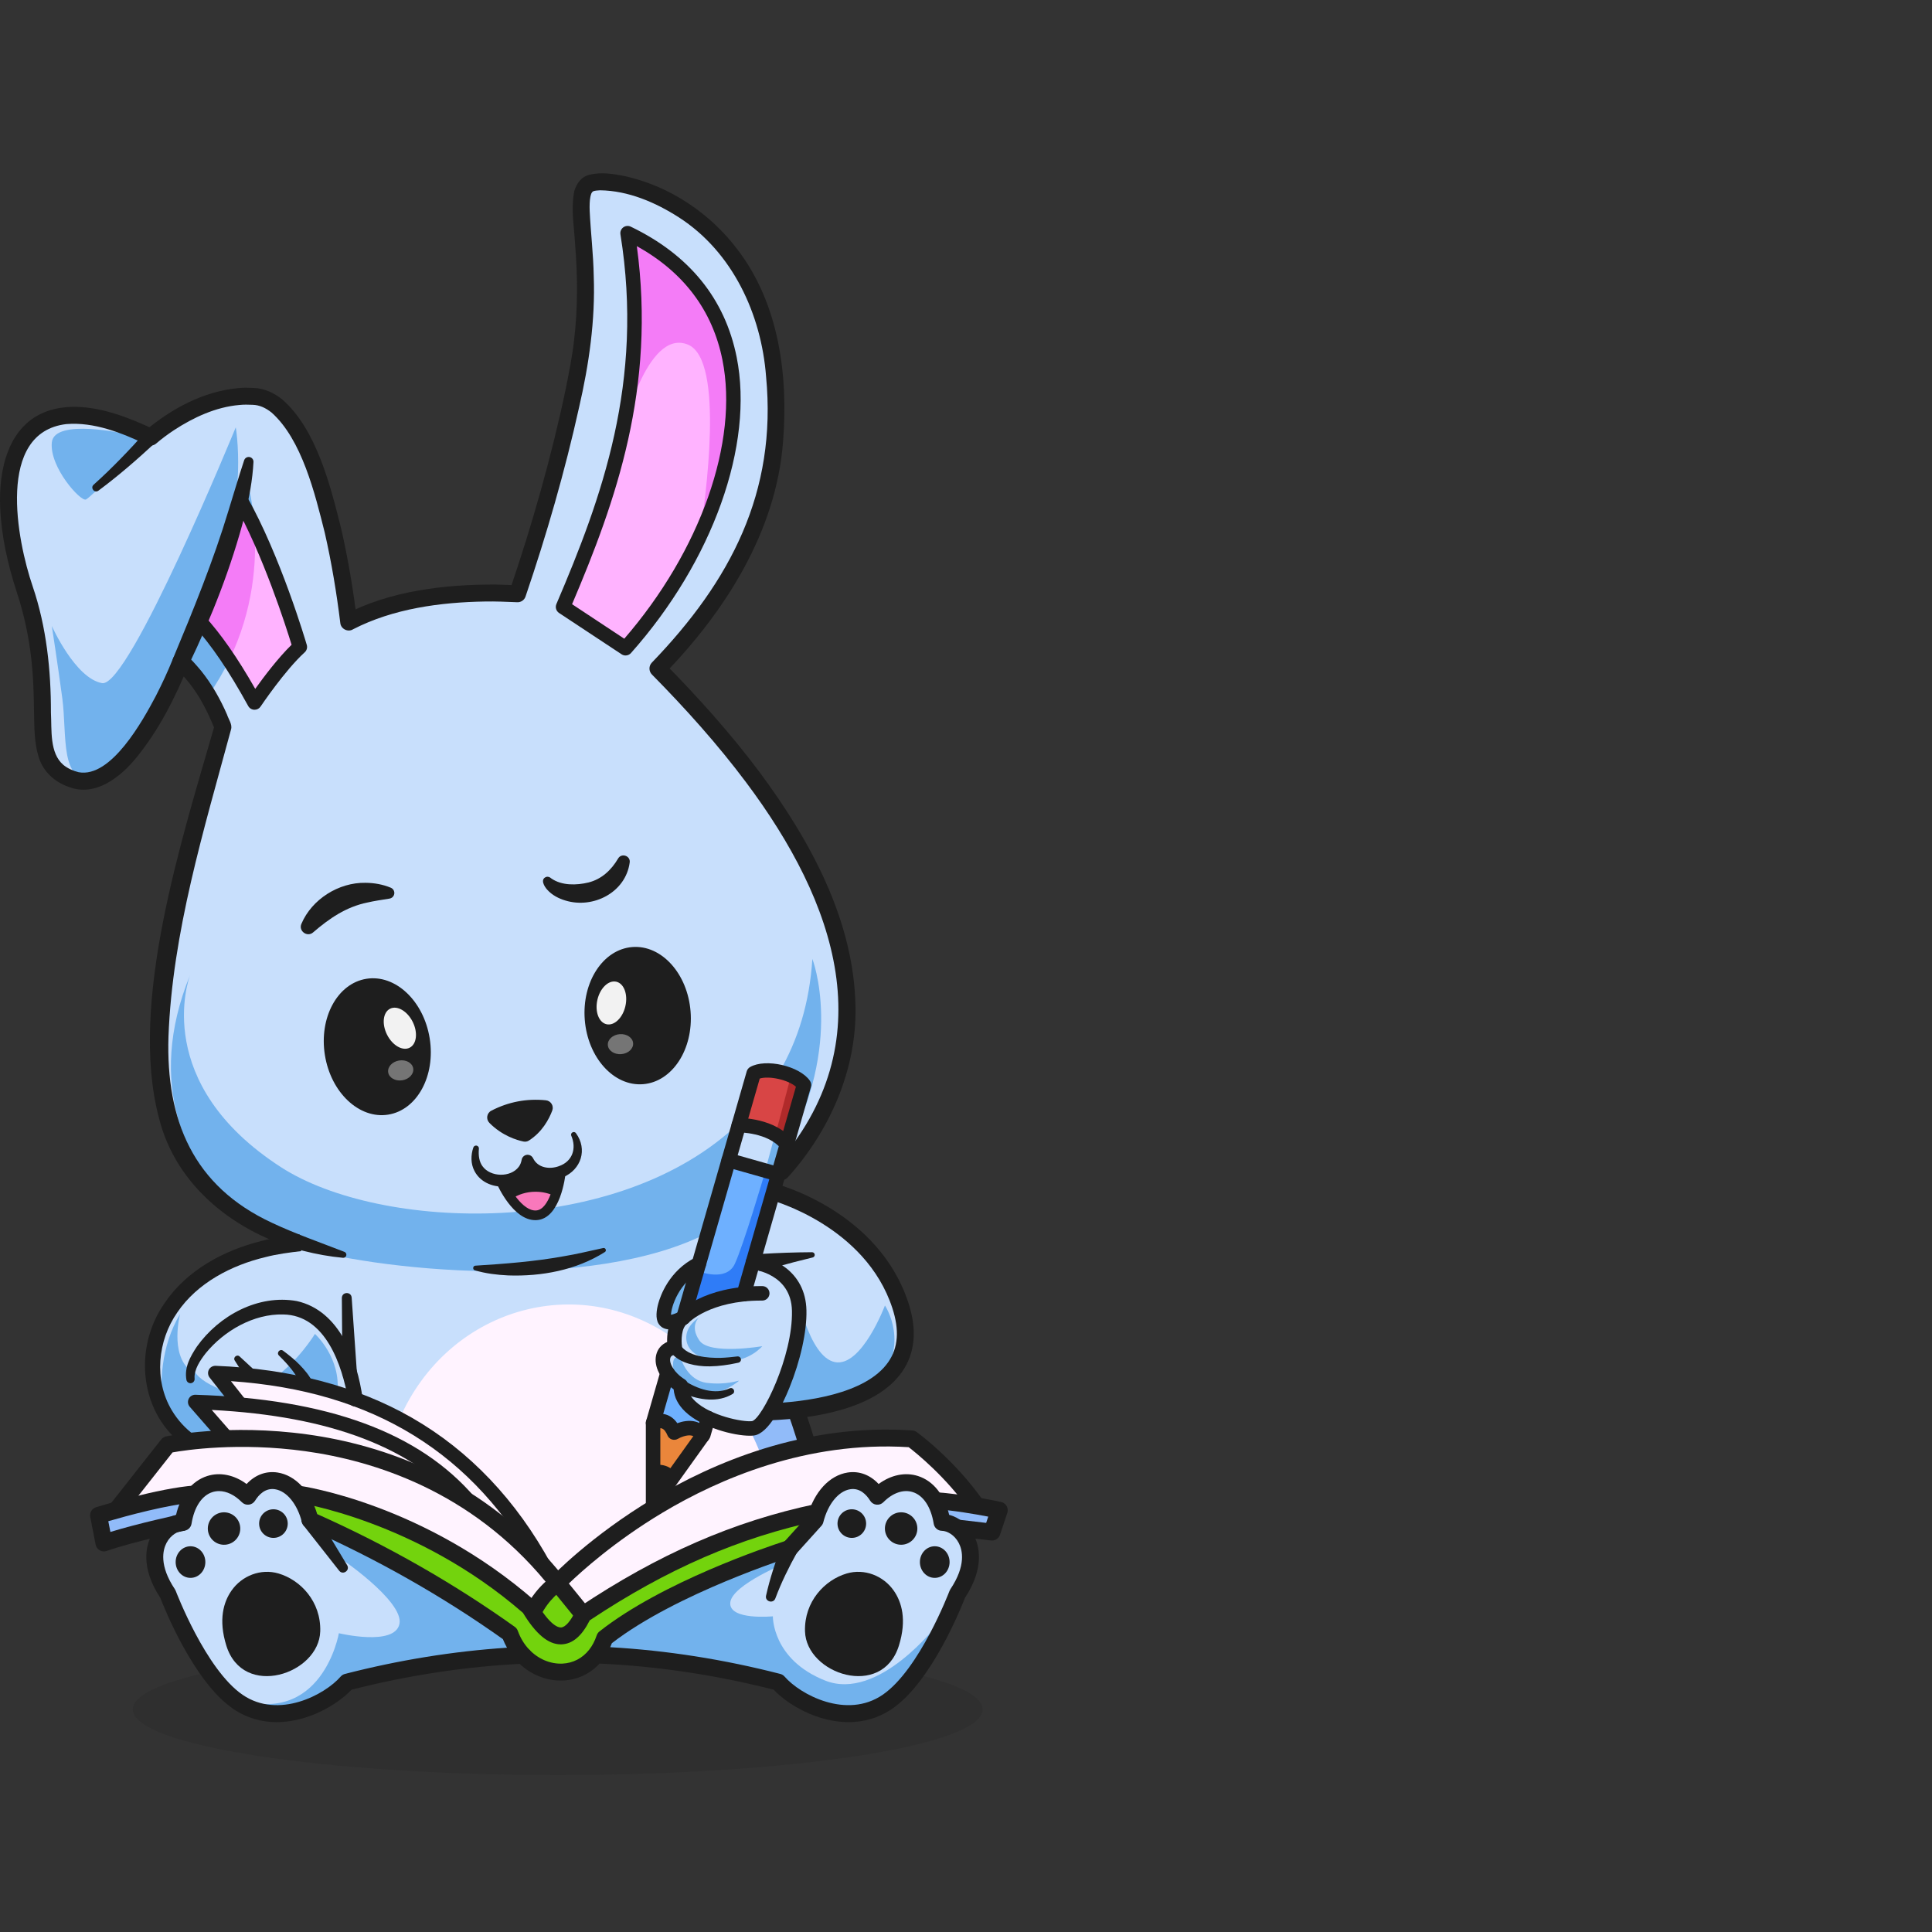 <svg width="160" height="160" viewBox="0 0 160 160" fill="none" xmlns="http://www.w3.org/2000/svg">
<rect x="0" y="0" width="160" height="160" fill="#333333" stroke="none"/>
<g opacity="0.2">
<path d="M46.188 147C65.623 147 81.377 144.567 81.377 141.566C81.377 138.566 65.623 136.133 46.188 136.133C26.754 136.133 11 138.566 11 141.566C11 144.567 26.754 147 46.188 147Z" fill="#1E1E1E"/>
</g>
<path d="M82.756 125.067L82.152 126.875L79.252 126.537H79.25C78.86 126.239 78.42 126.079 78.016 126.073C77.9 125.357 77.69 124.757 77.41 124.273C78.536 124.341 79.836 124.531 80.87 124.709C81.958 124.895 82.756 125.067 82.756 125.067Z" fill="#91BBF9"/>
<path d="M79.287 132.001C79.287 132.001 78.819 133.243 78.021 134.837C76.973 136.939 75.357 139.651 73.495 140.927C70.221 143.169 65.997 141.085 64.449 139.301C59.413 138.003 54.377 137.253 49.341 137.053C49.643 136.669 49.897 136.201 50.081 135.651C54.797 131.929 62.673 129.139 64.831 128.417C65.191 128.295 65.393 128.233 65.393 128.233L67.505 125.891C67.563 125.663 67.631 125.445 67.707 125.237C68.723 122.463 71.267 121.669 72.661 123.909C74.267 122.287 76.345 122.421 77.411 124.271C77.691 124.755 77.901 125.355 78.017 126.071C78.421 126.077 78.861 126.237 79.251 126.535H79.253C80.367 127.383 81.065 129.341 79.287 132.001Z" fill="#C8DFFC"/>
<path d="M78.021 134.842C76.973 136.944 75.357 139.656 73.495 140.932C70.221 143.174 65.997 141.09 64.449 139.306C59.413 138.008 54.377 137.258 49.341 137.058C49.643 136.674 49.897 136.206 50.081 135.656C54.797 131.934 62.673 129.144 64.831 128.422L65.255 129.368C65.255 129.368 60.593 131.238 60.477 132.726C60.361 134.212 64.005 133.856 64.005 133.856C64.005 133.856 63.931 137.44 68.349 139.182C72.767 140.922 77.661 134.49 77.661 134.49C77.661 134.49 77.803 134.614 78.021 134.842Z" fill="#72B2ED"/>
<path d="M16.164 123.727C15.69 124.273 15.334 125.057 15.17 126.077C14.944 126.081 14.708 126.133 14.476 126.229C13.164 126.525 10.298 127.193 8.606 127.787L8.16 125.497C8.16 125.497 8.744 125.317 9.632 125.071C11.352 124.593 14.214 123.867 16.164 123.727Z" fill="#91BBF9"/>
<path d="M43.311 137.077C38.453 137.307 33.597 138.049 28.739 139.301C27.191 141.085 22.967 143.169 19.695 140.927C19.553 140.829 19.411 140.723 19.271 140.609C16.207 138.115 13.903 132.001 13.903 132.001C11.851 128.931 13.097 126.793 14.477 126.223C14.907 126.127 15.171 126.071 15.171 126.071C15.335 125.051 15.691 124.267 16.165 123.721C17.297 122.413 19.101 122.467 20.527 123.909C21.619 122.155 23.415 122.261 24.631 123.721C24.631 123.721 24.631 123.721 24.633 123.721C25.085 124.265 25.459 124.997 25.685 125.891C26.453 126.231 27.213 126.579 27.963 126.935C33.083 129.359 37.829 132.153 42.227 135.293C42.481 136.001 42.857 136.599 43.311 137.077Z" fill="#C8DFFC"/>
<path d="M43.31 137.08C38.453 137.31 33.596 138.052 28.738 139.304C27.191 141.088 22.966 143.172 19.695 140.93C19.552 140.832 19.41 140.726 19.27 140.612C26.692 143.2 28.064 135.256 28.064 135.256C28.064 135.256 32.684 136.368 33.081 134.488C33.477 132.61 28.005 128.85 27.633 128.712L27.052 126.828C27.052 126.828 27.517 126.88 27.962 126.938C33.083 129.362 37.828 132.156 42.227 135.296C42.48 136.004 42.856 136.602 43.31 137.08Z" fill="#72B2ED"/>
<path d="M45.136 129.851C43.18 127.615 41.064 125.829 38.888 124.411L38.886 124.409C34.744 119.563 28.196 117.087 19.902 116.327L17.828 113.703C18.848 113.745 19.85 113.817 20.832 113.923C23.898 114.251 26.772 114.897 29.438 115.885C36.01 118.321 41.324 122.843 45.136 129.851Z" fill="#FFF3FF"/>
<path d="M19.902 116.333C28.196 117.093 34.744 119.569 38.886 124.415C31.65 119.689 23.758 118.997 18.82 119.151L16.166 116.109C17.448 116.149 18.694 116.223 19.902 116.333Z" fill="#FFF3FF"/>
<path d="M46.169 131.088C46.169 131.088 44.877 131.946 44.127 133.55C44.037 133.41 43.945 133.264 43.853 133.11C34.805 125.204 24.801 123.744 24.633 123.72C24.631 123.72 24.631 123.72 24.631 123.72C23.415 122.26 21.619 122.154 20.527 123.908C19.101 122.466 17.297 122.412 16.165 123.72C14.215 123.86 11.353 124.586 9.633 125.064V125.062L13.903 119.644C13.903 119.644 14.585 119.498 15.777 119.362C16.579 119.27 17.611 119.182 18.821 119.144C23.759 118.99 31.651 119.682 38.887 124.408L38.889 124.41C41.065 125.828 43.181 127.614 45.137 129.85C45.487 130.248 45.831 130.66 46.169 131.088Z" fill="#FFF3FF"/>
<path d="M67.707 125.243C67.631 125.451 67.563 125.669 67.505 125.897L65.393 128.239C65.393 128.239 55.585 131.313 50.081 135.657C49.897 136.207 49.643 136.675 49.341 137.059C47.811 139.009 45.015 138.883 43.311 137.083C42.857 136.605 42.481 136.007 42.227 135.299C37.183 131.699 31.683 128.551 25.685 125.897C25.459 125.003 25.085 124.271 24.633 123.727C24.801 123.751 34.805 125.211 43.853 133.117C43.945 133.271 44.037 133.417 44.127 133.557C45.693 135.961 47.099 136.225 48.295 133.713C53.831 130.011 59.967 126.873 67.707 125.243Z" fill="#73D30D"/>
<path d="M46.168 131.094L48.294 133.712C47.098 136.224 45.692 135.96 44.126 133.556C44.876 131.952 46.168 131.094 46.168 131.094Z" fill="#73D30D"/>
<path d="M80.87 124.713C79.836 124.535 78.536 124.345 77.41 124.277C76.344 122.427 74.266 122.293 72.66 123.915C71.266 121.675 68.722 122.469 67.706 125.243C59.966 126.873 53.83 130.011 48.294 133.713L46.168 131.095C46.168 131.095 49.164 127.931 54.222 124.851C57.606 122.791 61.914 120.769 66.866 119.759C69.57 119.207 72.466 118.957 75.508 119.169C75.508 119.169 78.534 121.365 80.87 124.713Z" fill="#FFF3FF"/>
<path d="M66.866 119.754C65.574 120.018 64.326 120.35 63.126 120.734C59.728 121.822 56.722 123.324 54.222 124.846L54.086 124.624L55.716 122.348L58.182 118.9L58.252 118.802L58.644 117.44C59.842 118.004 61.234 118.294 62.04 118.304C62.158 118.306 62.264 118.302 62.356 118.29C62.746 118.242 63.232 117.724 63.726 116.924C64.384 116.896 65.124 116.846 65.902 116.758C65.902 116.758 66.554 118.564 66.866 119.754Z" fill="#91BBF9"/>
<path d="M66.583 89.844L65.165 94.772C64.879 94.409 64.517 94.129 64.131 93.912C62.809 93.172 61.183 93.18 61.183 93.18L62.419 88.882C63.137 88.471 64.507 88.621 65.513 89.064C65.983 89.268 66.373 89.538 66.583 89.844Z" fill="#D84545"/>
<path d="M66.582 89.843L65.164 94.77C64.878 94.406 64.516 94.126 64.13 93.91L64.356 93.442L65.512 89.062C65.982 89.266 66.372 89.537 66.582 89.843Z" fill="#B02A2A"/>
<path d="M65.165 94.772L64.609 96.706L64.529 96.986L64.453 97.246L60.347 96.082L61.183 93.18C61.183 93.18 62.857 93.172 64.187 93.942C64.553 94.156 64.893 94.426 65.165 94.772Z" fill="#C8DFFC"/>
<path d="M65.165 94.775L64.609 96.709H63.438L64.186 93.945C64.552 94.159 64.892 94.429 65.165 94.775Z" fill="#72B2ED"/>
<path d="M64.453 97.25L64.357 97.588L64.033 98.712L62.357 104.536L61.597 107.178C58.275 107.51 56.783 108.934 56.613 109.106C56.605 109.116 56.599 109.122 56.597 109.124L56.603 109.102L57.697 105.298L57.877 104.674L60.347 96.086L64.453 97.25Z" fill="#6EB0FF"/>
<path d="M64.356 97.588L64.032 98.712L62.356 104.536L61.596 107.178C58.275 107.51 56.782 108.934 56.612 109.106C56.608 109.104 56.606 109.102 56.602 109.102L57.697 105.298L57.877 105.286C57.877 105.286 60.136 106.196 60.85 104.674C61.565 103.152 63.304 97.25 63.304 97.25C63.304 97.25 63.786 97.396 64.356 97.588Z" fill="#2F7CF7"/>
<path d="M55.716 122.347L54.086 124.623V121.767C54.086 121.767 55.122 121.419 55.716 122.347Z" fill="#1E1E1E"/>
<path d="M58.644 117.439L58.252 118.801L58.182 118.899C57.482 117.653 55.832 118.643 55.832 118.643C55.208 117.145 54.086 117.839 54.086 117.839L55.276 113.703C55.524 114.069 55.894 114.433 56.388 114.745C56.302 115.939 57.364 116.843 58.644 117.439Z" fill="#6EB0FF"/>
<path d="M58.182 118.9L55.716 122.348C55.122 121.42 54.086 121.768 54.086 121.768V117.84C54.086 117.84 55.208 117.146 55.832 118.644C55.832 118.644 57.482 117.654 58.182 118.9Z" fill="#EA863B"/>
<path d="M72.733 114.749C70.909 115.947 68.367 116.507 66.137 116.761C65.359 116.849 64.619 116.899 63.961 116.927C65.197 114.925 66.479 111.149 66.421 108.541C66.407 107.873 66.269 107.315 66.053 106.849C65.093 104.773 62.591 104.535 62.591 104.535L64.267 98.711C64.267 98.711 72.421 100.837 74.801 108.115C75.867 111.373 74.729 113.441 72.733 114.749Z" fill="#C8DFFC"/>
<path d="M72.499 114.749C70.675 115.947 68.133 116.507 65.903 116.761C65.125 116.849 64.385 116.899 63.727 116.927C64.963 114.925 66.245 111.149 66.187 108.541C66.173 107.873 66.035 107.315 65.819 106.849L65.903 106.695C65.903 106.695 66.921 112.365 69.143 112.803C71.363 113.241 73.287 108.115 73.287 108.115C73.287 108.115 75.501 111.417 72.499 114.749Z" fill="#72B2ED"/>
<path d="M55.884 111.591C55.884 111.591 55.612 109.739 56.594 109.121C56.594 109.121 56.594 109.121 56.596 109.119C56.646 109.065 58.116 107.521 61.596 107.173L62.356 104.531C62.356 104.531 66.106 104.887 66.186 108.537C66.244 111.145 64.962 114.921 63.726 116.923C63.232 117.723 62.746 118.241 62.356 118.289C61.648 118.375 60.02 118.085 58.644 117.439C57.364 116.843 56.302 115.939 56.388 114.745C55.894 114.433 55.524 114.069 55.276 113.703C54.606 112.715 54.828 111.703 55.884 111.591Z" fill="#C8DFFC"/>
<path d="M56.387 112.517C56.387 112.517 56.926 114.332 58.553 114.526C60.181 114.719 61.17 114.31 61.192 114.347C61.215 114.384 59.636 115.561 58.466 115.49C57.295 115.418 56 114.124 55.919 114.005C55.837 113.886 55.361 111.952 56.387 112.517Z" fill="#72B2ED"/>
<path d="M57.876 109.125C57.876 109.125 57.092 109.81 57.925 111.02C58.758 112.23 63.127 111.486 63.127 111.486C63.127 111.486 62.099 112.716 60.267 112.724C57.588 112.736 56.785 111.675 56.834 110.693C56.884 109.711 57.876 109.125 57.876 109.125Z" fill="#72B2ED"/>
<path d="M57.876 104.672L56.596 109.122C56.594 109.124 56.594 109.124 56.594 109.124C56.594 109.124 55.384 109.828 55.048 109.308C54.714 108.788 55.406 105.914 57.876 104.672Z" fill="#72B2ED"/>
<path d="M57.958 44.37V44.373C56.384 47.733 54.244 50.941 51.806 53.684L46.628 50.264C48.514 45.852 50.348 41.234 51.464 36.169C51.464 36.169 51.464 36.169 51.464 36.166C52.584 31.082 52.978 25.547 51.974 19.312C62.334 24.299 62.372 34.938 57.958 44.37Z" fill="#FFB3FF"/>
<path d="M57.959 44.37C58.405 41.425 60.051 29.825 56.983 28.544C53.527 27.101 51.505 35.986 51.465 36.166C52.585 31.082 52.979 25.547 51.975 19.312C62.335 24.299 62.373 34.938 57.959 44.37Z" fill="#F47CF7"/>
<path d="M24.83 53.579C23.124 55.125 21.082 58.181 21.082 58.181C20.402 56.949 19.708 55.767 18.978 54.671C18.18 53.461 17.344 52.351 16.458 51.379C17.884 47.939 19.068 44.587 19.898 41.367C20.306 42.087 20.7 42.857 21.076 43.647C23.276 48.275 24.83 53.579 24.83 53.579Z" fill="#FFB3FF"/>
<path d="M18.978 54.671C18.18 53.461 17.344 52.351 16.458 51.379C17.884 47.939 19.068 44.587 19.898 41.367C20.306 42.087 20.7 42.857 21.076 43.647C21.266 46.517 20.992 50.529 18.978 54.671Z" fill="#F47CF7"/>
<path d="M54.484 55.362C60.6 49.036 64.28 42.156 64.242 34.438C64.688 16.942 50.398 14.186 48.732 15.256C47.066 16.328 49.564 21.644 47.858 30.728C46.152 39.812 42.86 49.174 42.86 49.174C33.618 48.618 28.876 51.514 28.876 51.514C27.964 44.018 25.584 33.228 21.122 32.83C16.658 32.434 12.474 36.202 12.474 36.202C0.732 30.45 -1.054 39.376 2.04 48.778C5.134 58.18 1.564 63.058 6.086 64.566C9.25 65.622 12.336 60.424 13.904 57.206C14.578 55.824 14.972 54.808 14.972 54.808C14.972 54.808 16.07 55.646 17.234 57.626C17.652 58.334 18.078 59.188 18.464 60.202C12.298 81.25 10.208 93.848 19.41 100.256C20.916 101.306 22.726 102.188 24.872 102.916C24.556 102.948 24.246 102.984 23.944 103.028C13.778 104.444 11.008 111.874 13.458 116.686C13.948 117.648 14.646 118.504 15.534 119.186C15.612 119.248 15.694 119.308 15.776 119.366C16.046 119.334 16.346 119.304 16.668 119.276C17.298 119.22 18.02 119.174 18.82 119.148L16.166 116.106C17.448 116.146 18.694 116.22 19.902 116.33L19.028 115.226L17.828 113.706C18.848 113.748 19.85 113.82 20.832 113.926C21.446 113.992 22.052 114.07 22.65 114.162C24.488 114.442 26.25 114.844 27.934 115.374C28.442 115.534 28.944 115.704 29.438 115.888C30.7 116.356 31.914 116.9 33.08 117.524C33.08 117.524 33.08 117.524 33.08 117.526C37.994 120.152 42.056 124.19 45.136 129.854C45.486 130.252 45.83 130.664 46.168 131.092C46.168 131.092 49.164 127.928 54.222 124.848L54.086 124.626V117.842L55.276 113.706C54.606 112.718 54.828 111.706 55.884 111.594C55.884 111.594 55.838 111.282 55.854 110.87C55.872 110.282 56.014 109.496 56.586 109.128C56.486 109.186 55.368 109.804 55.048 109.308C54.714 108.788 55.406 105.914 57.876 104.672L58.614 102.104L60.346 96.084L61.182 93.182L61.244 92.966L62.418 88.884C62.924 88.594 63.756 88.582 64.554 88.758C65.416 88.944 66.24 89.346 66.582 89.846L65.164 94.774L64.962 95.476L64.528 96.988L64.718 97.042C74.466 86.014 71.12 72.134 54.484 55.362ZM21.082 58.18C20.402 56.948 19.708 55.766 18.978 54.67C18.18 53.46 17.344 52.35 16.458 51.378C17.884 47.938 19.068 44.586 19.898 41.366C20.306 42.086 20.7 42.856 21.076 43.646C23.276 48.274 24.83 53.578 24.83 53.578C23.124 55.124 21.082 58.18 21.082 58.18ZM51.806 53.686L46.628 50.266C50.408 41.428 53.978 31.76 51.974 19.314C66.028 26.076 61.088 43.244 51.806 53.686Z" fill="#C8DFFC"/>
<path d="M27.934 115.375C26.25 114.845 24.488 114.443 22.65 114.163C24.694 112.749 26.084 110.469 26.084 110.469C26.084 110.469 28.274 112.453 27.934 115.375Z" fill="#72B2ED"/>
<path d="M13.459 116.688C13.237 114.622 13.291 111.518 14.915 108.82C14.915 108.82 14.043 112.106 15.751 113.49C15.751 113.49 15.821 113.382 15.933 113.206C16.091 113.75 16.635 114.322 17.829 114.874C18.233 115.062 18.635 115.176 19.029 115.228L19.903 116.332C18.695 116.222 17.449 116.148 16.167 116.108L18.821 119.15C18.021 119.176 17.299 119.222 16.669 119.278C16.257 119.25 15.875 119.218 15.535 119.188L13.459 116.688Z" fill="#72B2ED"/>
<path d="M19.899 41.364C19.069 44.584 17.885 47.936 16.459 51.376C17.345 52.348 18.181 53.458 18.979 54.668C18.501 55.652 17.927 56.642 17.235 57.624C16.071 55.644 14.973 54.806 14.973 54.806C14.973 54.806 14.579 55.822 13.905 57.204L13.723 56.928L20.359 39.414C20.359 39.414 20.905 41.068 21.077 43.644C20.701 42.854 20.307 42.084 19.899 41.364Z" fill="#72B2ED"/>
<path d="M10.51 35.955C10.51 35.955 4.5 34.586 4.292 36.639C4.084 38.692 6.687 41.571 7.119 41.366C7.55 41.161 11.241 37.431 11.241 37.431C11.241 37.431 11.864 36.669 11.849 36.55" fill="#72B2ED"/>
<path d="M4.292 51.843C4.292 51.843 6.226 56.187 8.457 56.574C10.689 56.961 19.525 35.391 19.525 35.391C19.525 35.391 20.545 41.165 17.956 47.544C15.368 53.923 10.629 63.982 7.773 64.458C4.917 64.934 5.571 60.858 5.155 57.794C4.738 54.729 4.292 51.843 4.292 51.843Z" fill="#72B2ED"/>
<path d="M61.244 92.964L61.182 93.18L60.346 96.082L58.614 102.102C49.06 107.028 31.11 105.33 23.944 103.026C22.832 102.668 21.98 102.296 21.458 101.932C20.786 101.462 20.092 100.902 19.41 100.254C15.494 96.524 12.022 89.872 15.744 80.742C15.592 81.152 12.56 89.742 23.274 96.664C31.488 101.972 51.208 102.666 61.244 92.964Z" fill="#72B2ED"/>
<path d="M65.165 94.774L66.583 89.846C66.241 89.346 65.417 88.944 64.555 88.758C66.071 86.152 67.045 83.054 67.277 79.414C67.277 79.414 69.985 86.376 64.963 95.476L65.165 94.774Z" fill="#72B2ED"/>
<path d="M63.126 120.739C59.728 121.827 56.722 123.329 54.222 124.851C49.164 127.931 46.168 131.095 46.168 131.095C45.83 130.667 45.486 130.255 45.136 129.857C42.056 124.193 37.994 120.155 33.08 117.529C33.08 117.527 33.08 117.527 33.08 117.527C37.026 108.435 47.764 105.145 55.854 110.873C55.838 111.285 55.884 111.597 55.884 111.597C54.828 111.709 54.606 112.721 55.276 113.709L54.086 117.845V124.629L55.716 122.353L58.182 118.905L58.252 118.807L58.644 117.445C59.842 118.009 61.234 118.299 62.04 118.309C62.428 119.073 62.79 119.883 63.126 120.739Z" fill="#FFF3FF"/>
<path d="M64.194 96.579C73.349 86.301 69.181 74.663 61.793 64.797C59.422 61.628 56.767 58.676 53.987 55.856C53.72 55.585 53.719 55.15 53.981 54.877C60.497 48.117 64.355 40.77 63.444 31.191C63.052 26.023 60.665 20.86 56.222 18.002C54.271 16.75 52.018 15.789 49.69 15.759C49.456 15.779 49.288 15.776 49.12 15.844C49.104 15.854 49.12 15.838 49.101 15.857C48.979 15.946 48.945 16.08 48.895 16.29C48.828 16.621 48.82 17.044 48.835 17.469C48.918 19.234 49.14 21.072 49.171 22.864C49.306 26.518 48.777 30.184 47.956 33.739C46.778 39.048 45.275 44.254 43.521 49.407C43.417 49.711 43.124 49.894 42.819 49.874C41.978 49.839 41.029 49.797 40.18 49.814C36.477 49.873 32.564 50.401 29.242 52.113C28.822 52.382 28.233 52.093 28.183 51.6C27.874 49.084 27.457 46.578 26.895 44.115C26.085 40.88 24.994 36.39 22.488 34.164C21.999 33.776 21.488 33.538 20.915 33.524C20.565 33.507 20.172 33.5 19.824 33.539C17.889 33.702 16.022 34.566 14.393 35.634C13.899 35.962 13.381 36.344 12.943 36.723C12.723 36.918 12.415 36.951 12.166 36.832C10.085 35.85 7.796 34.931 5.492 35.121C-0.336 35.807 1.393 44.721 2.71 48.572C3.848 51.92 4.224 55.51 4.218 59.023C4.295 60.451 4.091 62.367 5.254 63.352C5.605 63.639 6.074 63.849 6.512 63.951C9.196 64.453 11.828 59.679 12.907 57.636C13.422 56.632 13.907 55.587 14.321 54.555C14.456 54.191 14.866 54.008 15.227 54.153C15.798 54.495 16.211 55.04 16.64 55.533C17.532 56.639 18.233 57.876 18.799 59.172C18.921 59.562 19.255 59.986 19.136 60.4C16.883 68.738 14.271 77.213 13.952 85.859C13.739 92.774 15.993 98.237 22.52 101.266C24.44 102.17 26.541 102.903 28.517 103.671C28.653 103.721 28.721 103.878 28.664 104.011C28.619 104.116 28.512 104.176 28.405 104.166C27.297 104.064 26.203 103.863 25.123 103.59C19.591 102.159 14.561 98.291 13.154 92.543C10.64 83.022 15.109 69.366 17.792 60.006C17.792 60.004 17.812 60.462 17.809 60.45C17.068 58.576 16.069 56.716 14.548 55.364L15.626 55.061C14.487 57.808 13.162 60.466 11.266 62.776C9.969 64.36 7.89 66.019 5.704 65.17C4.518 64.773 3.56 63.882 3.199 62.688C2.823 61.463 2.853 60.27 2.818 59.046C2.802 57.888 2.781 56.754 2.693 55.626C2.523 53.373 2.089 51.153 1.38 49.009C0.646 46.753 0.117 44.424 0.015 42.037C-0.121 38.949 0.638 35.217 3.918 34.048C5.701 33.421 7.736 33.714 9.464 34.243C10.617 34.596 11.714 35.063 12.782 35.574L12.006 35.683C14.201 33.853 16.809 32.422 19.706 32.144C20.121 32.094 20.598 32.109 21.009 32.127C21.883 32.153 22.741 32.561 23.364 33.072C26.22 35.546 27.381 40.294 28.26 43.801C28.835 46.325 29.258 48.871 29.572 51.431L28.513 50.918C32.297 48.921 36.855 48.391 41.079 48.41C41.688 48.424 42.295 48.455 42.903 48.476L42.201 48.943C44.07 43.447 45.677 37.815 46.869 32.127C47.113 30.88 47.404 29.453 47.54 28.193C47.856 25.554 47.844 22.891 47.628 20.239C47.553 18.837 47.288 17.46 47.524 16.003C47.608 15.473 47.988 14.786 48.56 14.561L48.69 14.509L48.81 14.473C49.84 14.222 50.829 14.408 51.827 14.602C55.519 15.451 58.814 17.668 61.086 20.675C64.522 25.183 65.284 31.079 64.849 36.582C64.285 44.016 60.059 50.633 54.987 55.85L54.981 54.87C57.806 57.735 60.501 60.733 62.915 63.96C67.094 69.604 70.757 76.24 70.85 83.458C70.927 88.665 68.689 93.676 65.243 97.506C64.601 98.173 63.604 97.292 64.194 96.579Z" fill="#1E1E1E"/>
<path d="M14.335 54.523C16.004 50.53 17.678 46.42 18.924 42.279C19.353 40.895 19.76 39.508 20.22 38.117C20.288 37.909 20.513 37.795 20.721 37.864C20.894 37.921 21.001 38.087 20.992 38.26C20.914 39.751 20.638 41.218 20.277 42.657C19.161 46.953 17.529 51.102 15.611 55.098C15.203 55.894 14.009 55.362 14.335 54.523Z" fill="#1E1E1E"/>
<path d="M12.905 36.621C11.38 38.035 9.821 39.394 8.15 40.635C7.827 40.868 7.455 40.409 7.753 40.142C9.268 38.785 10.687 37.298 12.045 35.784C12.612 35.182 13.492 36.035 12.905 36.621Z" fill="#1E1E1E"/>
<path d="M21.082 58.779C21.073 58.779 21.064 58.779 21.056 58.779C20.846 58.77 20.657 58.652 20.556 58.469C18.943 55.537 17.5 53.412 16.015 51.781C15.792 51.536 15.809 51.157 16.054 50.934C16.299 50.71 16.679 50.728 16.902 50.973C18.305 52.513 19.662 54.459 21.137 57.049C21.816 56.097 23.016 54.499 24.148 53.396C23.686 51.891 21.764 45.876 19.376 41.662C19.212 41.373 19.314 41.007 19.602 40.844C19.891 40.68 20.256 40.782 20.42 41.07C23.224 46.018 25.319 53.11 25.406 53.409C25.471 53.63 25.404 53.868 25.234 54.022C23.603 55.501 21.6 58.483 21.58 58.513C21.469 58.68 21.282 58.779 21.082 58.779Z" fill="#1E1E1E"/>
<path d="M51.806 54.284C51.692 54.284 51.577 54.251 51.475 54.184L46.298 50.763C46.057 50.603 45.964 50.293 46.078 50.026C49.84 41.229 53.348 31.618 51.382 19.406C51.346 19.186 51.436 18.964 51.615 18.83C51.795 18.696 52.033 18.673 52.234 18.77C57.086 21.105 60.038 24.741 61.007 29.577C62.464 36.843 59.028 46.462 52.255 54.082C52.137 54.215 51.972 54.284 51.806 54.284ZM47.377 50.037L51.7 52.895C58.005 45.612 61.191 36.601 59.83 29.813C59.009 25.715 56.626 22.547 52.739 20.383C54.332 32.144 51.013 41.484 47.377 50.037Z" fill="#1E1E1E"/>
<path d="M39.379 104.817C41.825 104.662 44.26 104.477 46.669 104.041C47.777 103.863 48.832 103.593 49.95 103.358C50.144 103.306 50.266 103.582 50.092 103.688C47.729 105.186 44.845 105.722 42.078 105.625C41.151 105.579 40.231 105.47 39.326 105.204C39.114 105.143 39.156 104.818 39.379 104.817Z" fill="#1E1E1E"/>
<path d="M56.595 109.726C56.442 109.726 56.288 109.667 56.171 109.55C56.001 109.38 55.954 109.134 56.031 108.922L61.842 88.721C61.885 88.571 61.985 88.444 62.12 88.367C63.407 87.627 66.233 88.279 67.077 89.51C67.179 89.657 67.209 89.843 67.159 90.015L62.173 107.345C62.081 107.663 61.75 107.848 61.431 107.756C61.112 107.664 60.928 107.332 61.02 107.013L65.915 89.998C65.278 89.432 63.71 89.075 62.918 89.322L57.173 109.291C57.145 109.388 57.093 109.477 57.021 109.549C56.903 109.667 56.749 109.726 56.595 109.726Z" fill="#1E1E1E"/>
<path d="M54.086 125.222C54.025 125.222 53.964 125.213 53.903 125.193C53.655 125.114 53.486 124.883 53.486 124.622V117.838C53.486 117.782 53.494 117.726 53.51 117.672L54.7 113.536C54.791 113.218 55.124 113.033 55.442 113.125C55.761 113.217 55.944 113.549 55.853 113.868L54.686 117.922V122.753L57.704 118.535L58.068 117.272C58.159 116.954 58.491 116.769 58.81 116.861C59.129 116.953 59.312 117.285 59.221 117.604L58.829 118.966C58.81 119.032 58.78 119.094 58.74 119.149L54.574 124.971C54.459 125.132 54.276 125.222 54.086 125.222Z" fill="#1E1E1E"/>
<path d="M58.183 119.499C57.973 119.499 57.769 119.388 57.659 119.192C57.566 119.027 57.457 118.936 57.305 118.895C56.901 118.785 56.313 119.055 56.139 119.158C55.989 119.246 55.807 119.266 55.643 119.211C55.479 119.156 55.345 119.034 55.278 118.874C55.186 118.652 55.03 118.373 54.815 118.299C54.614 118.231 54.396 118.353 54.394 118.354C54.112 118.529 53.747 118.439 53.572 118.158C53.398 117.876 53.489 117.504 53.77 117.329C53.839 117.287 54.456 116.923 55.175 117.154C55.538 117.271 55.844 117.509 56.091 117.863C56.495 117.715 57.061 117.589 57.61 117.734C58.076 117.858 58.455 118.159 58.705 118.605C58.867 118.894 58.765 119.259 58.476 119.422C58.383 119.474 58.282 119.499 58.183 119.499Z" fill="#1E1E1E"/>
<path d="M55.716 122.749C55.584 122.749 55.455 122.684 55.379 122.565C54.973 121.93 54.288 122.126 54.212 122.15C54.002 122.217 53.777 122.102 53.709 121.894C53.64 121.685 53.752 121.461 53.96 121.391C54.42 121.236 55.451 121.192 56.053 122.134C56.172 122.32 56.118 122.568 55.931 122.686C55.865 122.729 55.79 122.749 55.716 122.749Z" fill="#1E1E1E"/>
<path d="M62.094 118.901C60.787 118.901 58.15 118.245 56.745 116.906C56.167 116.356 55.842 115.725 55.79 115.063C54.699 114.267 54.122 113.153 54.341 112.214C54.456 111.716 54.782 111.338 55.249 111.138C55.242 110.847 55.257 110.471 55.34 110.09C55.017 110.062 54.734 109.924 54.544 109.628C54.262 109.189 54.373 108.471 54.517 107.946C54.685 107.331 55.405 105.239 57.606 104.133C57.901 103.984 58.263 104.103 58.412 104.399C58.56 104.695 58.441 105.056 58.145 105.205C56.212 106.176 55.584 108.245 55.568 108.888C55.752 108.855 56.056 108.738 56.294 108.6C56.578 108.436 56.94 108.53 57.108 108.81C57.278 109.09 57.191 109.453 56.915 109.627C56.422 109.937 56.408 111.024 56.478 111.502C56.502 111.664 56.459 111.828 56.359 111.957C56.259 112.086 56.111 112.169 55.948 112.186C55.569 112.227 55.526 112.415 55.509 112.485C55.412 112.906 55.799 113.662 56.708 114.237C56.895 114.355 57.002 114.566 56.986 114.787C56.955 115.223 57.147 115.632 57.572 116.038C58.84 117.245 61.503 117.786 62.285 117.692C63.106 117.491 65.669 112.336 65.586 108.549C65.52 105.489 62.43 105.141 62.299 105.127C61.97 105.094 61.729 104.801 61.761 104.471C61.793 104.142 62.087 103.899 62.414 103.933C63.895 104.073 66.714 105.213 66.786 108.522C66.824 110.266 66.295 112.667 65.37 114.944C64.799 116.351 63.657 118.735 62.429 118.883C62.331 118.895 62.219 118.901 62.094 118.901Z" fill="#1E1E1E"/>
<path d="M56.596 109.722C56.45 109.722 56.303 109.67 56.188 109.562C55.947 109.338 55.93 108.962 56.153 108.72C56.236 108.629 58.236 106.508 63.027 106.508C63.061 106.508 63.096 106.508 63.131 106.508C63.462 106.51 63.729 106.781 63.727 107.112C63.725 107.442 63.456 107.708 63.127 107.708C63.099 107.707 63.061 107.708 63.028 107.708C58.806 107.708 57.052 109.515 57.035 109.533C56.916 109.659 56.756 109.722 56.596 109.722Z" fill="#1E1E1E"/>
<path d="M56.34 111.387C56.97 112.347 58.609 112.475 59.694 112.451C60.092 112.441 60.656 112.384 61.056 112.335C61.205 112.311 61.346 112.416 61.362 112.567C61.377 112.703 61.283 112.828 61.151 112.854L60.45 112.992C59.735 113.112 59.009 113.185 58.281 113.144C57.248 113.079 56.004 112.769 55.429 111.798C55.173 111.191 56.053 110.792 56.34 111.387Z" fill="#1E1E1E"/>
<path d="M56.651 114.322C57.736 115.019 59.186 115.546 60.431 114.975C60.732 114.847 60.95 115.277 60.669 115.444C59.452 116.178 57.923 115.937 56.67 115.426C56.486 115.35 56.319 115.277 56.124 115.172C55.519 114.819 56.065 113.937 56.651 114.322Z" fill="#1E1E1E"/>
<path d="M65.165 95.371C64.987 95.371 64.812 95.292 64.693 95.142C63.624 93.784 61.185 93.778 61.185 93.778C61.184 93.778 61.184 93.778 61.183 93.778C60.853 93.778 60.584 93.511 60.583 93.18C60.582 92.849 60.848 92.58 61.179 92.578C61.306 92.581 64.207 92.584 65.636 94.4C65.841 94.66 65.796 95.037 65.536 95.242C65.426 95.329 65.295 95.371 65.165 95.371Z" fill="#1E1E1E"/>
<path d="M64.453 97.849C64.399 97.849 64.344 97.842 64.289 97.826L60.184 96.662C59.865 96.572 59.68 96.24 59.77 95.921C59.86 95.602 60.192 95.416 60.511 95.508L64.617 96.672C64.935 96.762 65.12 97.094 65.03 97.413C64.955 97.677 64.715 97.849 64.453 97.849Z" fill="#1E1E1E"/>
<path d="M63.755 117.625L63.697 116.226C66.577 116.107 71.688 115.502 73.564 112.798C74.386 111.613 74.496 110.152 73.901 108.331C71.671 101.514 63.933 99.406 63.855 99.386L64.209 98.031C64.557 98.122 72.761 100.342 75.231 107.896C75.962 110.131 75.788 112.048 74.715 113.596C72.604 116.638 67.59 117.466 63.755 117.625Z" fill="#1E1E1E"/>
<path d="M63 103.848C63.622 103.802 64.501 103.77 65.131 103.745C65.838 103.721 66.545 103.707 67.251 103.703C67.373 103.702 67.472 103.8 67.473 103.922C67.474 104.026 67.401 104.114 67.303 104.138C66.318 104.371 65.234 104.658 64.254 104.932C63.919 105.027 63.58 105.125 63.254 105.225C62.247 105.479 61.966 103.972 63 103.848Z" fill="#1E1E1E"/>
<path d="M70.274 142.62C67.693 142.621 65.259 141.19 64.071 139.932C59.282 138.712 54.434 137.986 49.651 137.772C48.866 138.624 47.812 139.118 46.647 139.172C45.236 139.238 43.832 138.651 42.802 137.563L43.819 136.601C44.568 137.393 45.572 137.817 46.582 137.773C47.457 137.733 48.241 137.325 48.789 136.626C48.79 136.625 48.791 136.625 48.791 136.624C49.054 136.29 49.264 135.889 49.416 135.434C49.46 135.305 49.54 135.191 49.647 135.107C54.838 131.01 63.581 128.087 64.999 127.629L66.871 125.553C67.425 123.558 68.689 122.183 70.198 121.948C71.154 121.799 72.059 122.142 72.764 122.899C73.786 122.145 74.964 121.897 76.027 122.238C77.295 122.645 78.217 123.805 78.607 125.455C79.433 125.664 80.194 126.28 80.641 127.133C81.087 127.985 81.581 129.789 79.913 132.328C79.607 133.121 77.151 139.275 73.89 141.51C72.728 142.305 71.485 142.62 70.274 142.62ZM50.535 136.415C55.215 136.68 59.949 137.424 64.623 138.628C64.76 138.664 64.884 138.74 64.977 138.848C66.277 140.345 70.115 142.398 73.099 140.355C76.153 138.262 78.607 131.824 78.631 131.759C78.65 131.709 78.675 131.662 78.704 131.617C80.024 129.644 79.707 128.367 79.4 127.782C79.043 127.101 78.427 126.783 78.004 126.776C77.665 126.771 77.379 126.522 77.325 126.187C77.103 124.806 76.474 123.852 75.599 123.571C74.822 123.321 73.931 123.626 73.158 124.407C73.007 124.559 72.795 124.634 72.582 124.61C72.369 124.586 72.179 124.466 72.066 124.284C71.753 123.781 71.212 123.207 70.413 123.332C69.44 123.483 68.565 124.557 68.183 126.068C68.155 126.178 68.101 126.28 68.024 126.365L65.912 128.707C65.828 128.8 65.721 128.869 65.602 128.906C65.506 128.936 56.039 131.934 50.672 136.082C50.629 136.196 50.584 136.307 50.535 136.415Z" fill="#1E1E1E"/>
<path d="M22.913 142.621C21.703 142.621 20.46 142.305 19.299 141.51C16.036 139.275 13.582 133.122 13.276 132.328C11.607 129.788 12.101 127.984 12.548 127.132C12.994 126.279 13.755 125.664 14.58 125.455C14.969 123.805 15.893 122.645 17.161 122.238C18.224 121.897 19.401 122.145 20.422 122.899C21.129 122.142 22.033 121.799 22.99 121.948C24.457 122.177 25.693 123.484 26.27 125.391C32.084 127.987 37.587 131.127 42.633 134.729C42.749 134.811 42.837 134.928 42.885 135.062C43.098 135.655 43.412 136.173 43.818 136.6C44.007 136.799 44.062 137.089 43.96 137.343C43.858 137.597 43.617 137.769 43.344 137.781C38.628 138.005 33.842 138.728 29.116 139.932C27.927 141.189 25.493 142.62 22.913 142.621ZM18.138 123.486C17.951 123.486 17.767 123.514 17.589 123.571C16.713 123.852 16.084 124.806 15.862 126.187C15.808 126.522 15.521 126.771 15.182 126.776C14.761 126.783 14.144 127.101 13.788 127.781C13.482 128.366 13.165 129.643 14.485 131.617C14.514 131.662 14.539 131.709 14.558 131.759C14.582 131.824 17.037 138.264 20.09 140.355C23.072 142.399 26.91 140.346 28.21 138.848C28.303 138.74 28.427 138.664 28.564 138.628C33.019 137.481 37.528 136.751 41.987 136.456C41.86 136.23 41.746 135.993 41.647 135.745C36.638 132.188 31.173 129.09 25.401 126.537C25.205 126.449 25.059 126.277 25.006 126.068C24.623 124.557 23.747 123.483 22.774 123.332C21.975 123.208 21.434 123.781 21.121 124.284C21.007 124.466 20.817 124.586 20.604 124.61C20.39 124.634 20.179 124.559 20.029 124.406C19.433 123.805 18.768 123.486 18.138 123.486Z" fill="#1E1E1E"/>
<path d="M8.606 128.482C8.486 128.482 8.365 128.451 8.258 128.389C8.082 128.288 7.958 128.115 7.919 127.916L7.473 125.625C7.405 125.274 7.612 124.928 7.953 124.822C8.163 124.757 13.115 123.236 16.117 123.023L16.216 124.42C13.964 124.579 10.383 125.569 8.969 125.981L9.142 126.87C11.474 126.148 14.865 125.421 15.025 125.387L15.317 126.756C15.274 126.765 11.016 127.678 8.838 128.442C8.763 128.469 8.684 128.482 8.606 128.482Z" fill="#1E1E1E"/>
<path d="M46.437 136.179C45.401 136.179 44.377 135.325 43.31 133.57C34.483 125.901 24.631 124.432 24.532 124.418L24.727 123.031C25.148 123.09 35.138 124.57 44.313 132.588C44.368 132.636 44.416 132.693 44.453 132.756C45.565 134.615 46.222 134.786 46.459 134.779C46.818 134.762 47.257 134.263 47.664 133.409C47.718 133.295 47.802 133.198 47.906 133.128C54.505 128.714 60.751 125.99 67.562 124.556L67.851 125.926C61.273 127.311 55.228 129.938 48.841 134.188C48.187 135.483 47.428 136.135 46.525 136.177C46.496 136.179 46.466 136.179 46.437 136.179Z" fill="#1E1E1E"/>
<path d="M82.154 127.58C82.127 127.58 82.1 127.579 82.072 127.576L79.169 127.237L79.332 125.846L81.669 126.119L81.842 125.601C80.805 125.402 78.907 125.069 77.369 124.975L77.454 123.578C79.79 123.721 82.778 124.359 82.904 124.386C83.099 124.428 83.266 124.551 83.365 124.724C83.463 124.897 83.484 125.103 83.421 125.292L82.818 127.102C82.722 127.39 82.452 127.58 82.154 127.58Z" fill="#1E1E1E"/>
<path d="M44.76 133.846L43.492 133.253C43.985 132.198 44.687 131.435 45.183 130.984C38.978 123.49 30.972 120.97 25.288 120.183C19.764 119.418 15.349 120.092 14.29 120.282L10.182 125.495L9.082 124.629L13.352 119.21C13.453 119.081 13.596 118.992 13.756 118.958C13.964 118.914 18.918 117.887 25.48 118.796C31.552 119.637 40.166 122.377 46.716 130.653C46.838 130.807 46.89 131.004 46.859 131.197C46.828 131.391 46.718 131.563 46.555 131.671C46.545 131.677 45.412 132.452 44.76 133.846Z" fill="#1E1E1E"/>
<path d="M47.752 134.15L45.625 131.531C45.403 131.259 45.418 130.864 45.659 130.609C45.789 130.472 48.886 127.228 54.126 124.086C58.973 121.18 66.626 117.845 75.557 118.466C75.688 118.475 75.814 118.521 75.92 118.598C76.047 118.69 79.069 120.902 81.444 124.307L80.296 125.108C78.357 122.329 75.892 120.341 75.254 119.849C66.791 119.322 59.512 122.495 54.882 125.265C50.891 127.653 48.129 130.157 47.11 131.14L48.839 133.267L47.752 134.15Z" fill="#1E1E1E"/>
<path d="M44.61 130.144C39.283 120.353 30.936 115.187 19.124 114.38L20.373 115.962L19.431 116.706L17.359 114.081C17.213 113.897 17.189 113.645 17.295 113.437C17.401 113.228 17.62 113.105 17.854 113.11C24.103 113.362 29.572 114.808 34.107 117.409C38.871 120.141 42.76 124.233 45.664 129.57L44.61 130.144Z" fill="#1E1E1E"/>
<path d="M38.433 124.806C34.25 119.911 27.406 117.274 17.536 116.765L19.273 118.754L18.369 119.543L15.714 116.502C15.557 116.323 15.522 116.067 15.624 115.851C15.726 115.635 15.946 115.501 16.185 115.508C27.161 115.847 34.737 118.633 39.345 124.026L38.433 124.806Z" fill="#1E1E1E"/>
<path d="M15.427 119.858C11.555 117.161 10.996 111.703 13.612 107.943C15.45 105.203 18.523 103.547 21.657 102.771C22.693 102.493 23.75 102.349 24.805 102.219L24.943 103.612C23.949 103.729 22.952 103.855 21.989 104.107C19.16 104.78 16.34 106.251 14.692 108.676C13.045 111.03 12.735 114.294 14.223 116.786C14.707 117.6 15.356 118.313 16.126 118.87L15.427 119.858Z" fill="#1E1E1E"/>
<path d="M28.841 115.958C28.334 113.055 26.959 108.904 23.447 108.858C21.025 108.794 18.573 110.188 17.038 112.066C16.584 112.646 16.065 113.419 16.113 114.144C16.148 114.34 16.01 114.53 15.81 114.55C15.635 114.568 15.476 114.451 15.44 114.282C15.249 113.224 15.767 112.338 16.304 111.521C18.132 108.949 21.377 107.179 24.571 107.747C28.139 108.533 29.58 112.591 30.033 115.818C30.104 116.605 28.956 116.743 28.841 115.958Z" fill="#1E1E1E"/>
<path d="M24.963 114.84C24.626 113.848 23.846 113.001 23.106 112.265C22.865 112.038 23.177 111.664 23.443 111.859C23.908 112.202 24.391 112.593 24.796 113.007C25.234 113.459 25.663 113.951 25.917 114.542C26.098 115.175 25.176 115.465 24.963 114.84Z" fill="#1E1E1E"/>
<path d="M20.448 114.246L19.442 112.676C19.273 112.418 19.625 112.128 19.846 112.337L21.215 113.604C21.743 114.137 20.881 114.86 20.448 114.246Z" fill="#1E1E1E"/>
<path d="M28.359 113.735L28.311 107.491C28.319 106.965 29.09 106.944 29.125 107.471C29.125 107.474 29.558 113.686 29.558 113.689C29.587 114.505 28.394 114.554 28.359 113.735Z" fill="#1E1E1E"/>
<path d="M66.189 119.934C65.89 118.789 65.251 117.017 65.244 116.999L66.561 116.523C66.588 116.598 67.228 118.372 67.543 119.58L66.189 119.934Z" fill="#1E1E1E"/>
<path d="M26.26 125.498L28.751 129.627C29.004 130.056 28.401 130.472 28.091 130.083L25.109 126.293C24.531 125.498 25.718 124.675 26.26 125.498Z" fill="#1E1E1E"/>
<path d="M66.022 128.543C65.337 129.769 64.701 131.058 64.21 132.376C64.035 132.838 63.338 132.633 63.44 132.151C63.763 130.702 64.224 129.315 64.762 127.933C65.166 127.027 66.482 127.661 66.022 128.543Z" fill="#1E1E1E"/>
<path d="M46.453 97.043C46.447 97.097 46.335 98.125 45.969 99.071C45.663 99.863 45.177 100.595 44.429 100.645C43.611 100.697 42.887 100.013 42.359 99.299C41.809 98.555 41.473 97.783 41.473 97.783C41.473 97.783 41.473 97.783 41.473 97.781C42.503 97.819 43.551 97.265 43.695 96.133C44.173 97.243 45.443 97.451 46.453 97.043Z" fill="#1E1E1E"/>
<path d="M45.968 99.071C45.662 99.863 45.176 100.595 44.428 100.645C43.61 100.697 42.886 100.013 42.358 99.299C42.896 98.921 43.592 98.695 44.352 98.695C44.946 98.695 45.498 98.833 45.968 99.071Z" fill="#F978BB"/>
<path d="M32.15 92.309C34.546 91.923 36.084 89.093 35.584 85.987C35.085 82.88 32.737 80.674 30.341 81.06C27.945 81.445 26.407 84.276 26.907 87.382C27.406 90.488 29.754 92.694 32.15 92.309Z" fill="#1E1E1E"/>
<path d="M33.923 86.768C34.51 86.474 34.623 85.513 34.176 84.621C33.729 83.729 32.891 83.244 32.304 83.538C31.718 83.832 31.605 84.793 32.052 85.686C32.499 86.578 33.337 87.062 33.923 86.768Z" fill="#F2F2F2"/>
<g opacity="0.41">
<path d="M33.317 89.465C33.889 89.373 34.294 88.931 34.221 88.478C34.149 88.026 33.626 87.733 33.053 87.826C32.481 87.918 32.076 88.359 32.148 88.812C32.221 89.264 32.744 89.557 33.317 89.465Z" fill="#F2F2F2"/>
</g>
<path d="M24.96 76.512C25.822 74.47 28.051 73.069 30.265 73.11C30.998 73.115 31.713 73.245 32.368 73.518C32.608 73.618 32.721 73.894 32.621 74.134C32.554 74.295 32.409 74.398 32.248 74.42C31.603 74.525 31 74.609 30.427 74.743C28.666 75.103 27.284 76.052 25.931 77.217C25.444 77.645 24.703 77.1 24.96 76.512Z" fill="#1E1E1E"/>
<path d="M53.254 89.788C55.674 89.598 57.436 86.902 57.19 83.765C56.944 80.629 54.783 78.24 52.363 78.43C49.944 78.62 48.182 81.316 48.428 84.453C48.674 87.589 50.835 89.978 53.254 89.788Z" fill="#1E1E1E"/>
<path d="M51.791 83.329C52.015 82.356 51.679 81.448 51.039 81.301C50.4 81.153 49.7 81.822 49.475 82.794C49.251 83.766 49.588 84.674 50.227 84.822C50.867 84.969 51.567 84.301 51.791 83.329Z" fill="#F2F2F2"/>
<g opacity="0.41">
<path d="M51.451 87.299C52.029 87.254 52.468 86.847 52.432 86.39C52.397 85.933 51.899 85.599 51.321 85.644C50.743 85.69 50.303 86.097 50.339 86.554C50.375 87.011 50.873 87.345 51.451 87.299Z" fill="#F2F2F2"/>
</g>
<path d="M52.149 71.426C51.819 73.909 49.129 75.276 46.835 74.581C46.275 74.417 45.718 74.131 45.317 73.68C45.078 73.417 44.72 72.824 45.223 72.628C45.388 72.57 45.541 72.641 45.658 72.749C46.522 73.354 47.754 73.322 48.735 73.083C49.821 72.812 50.625 72.056 51.185 71.106C51.462 70.612 52.227 70.87 52.149 71.426Z" fill="#1E1E1E"/>
<path d="M40.69 91.982C42.122 91.241 43.627 90.965 45.2 91.12C45.617 91.16 45.883 91.579 45.736 91.971C45.467 92.685 44.902 93.756 43.794 94.459C43.661 94.543 43.499 94.567 43.345 94.535C42.827 94.427 41.594 94.071 40.53 92.993C40.228 92.687 40.308 92.179 40.69 91.982Z" fill="#1E1E1E"/>
<path d="M39.66 95.14C39.608 95.684 39.684 96.211 39.959 96.582C40.615 97.495 42.286 97.531 42.958 96.635C43.081 96.474 43.156 96.282 43.198 96.067C43.234 95.793 43.487 95.601 43.761 95.637C43.942 95.661 44.082 95.778 44.155 95.933C44.536 96.712 45.489 96.862 46.268 96.584L45.961 97.041C45.952 96.833 46.081 96.645 46.27 96.582C47.409 96.201 47.769 95.112 47.307 94.046C47.219 93.805 47.554 93.635 47.698 93.845C48.671 95.18 48.135 96.851 46.636 97.495L46.945 97.039C46.968 97.578 46.116 97.675 45.711 97.742C44.706 97.874 43.584 97.316 43.234 96.329C43.234 96.329 44.192 96.194 44.191 96.194C43.974 98.596 40.333 98.99 39.294 96.978C38.972 96.371 38.989 95.656 39.197 95.037C39.237 94.912 39.37 94.842 39.495 94.882C39.608 94.917 39.675 95.028 39.66 95.14Z" fill="#1E1E1E"/>
<path d="M44.336 101.048C42.507 101.048 41.246 98.266 41.105 97.943C41.017 97.74 41.111 97.505 41.313 97.417C41.514 97.329 41.751 97.422 41.839 97.624C42.168 98.378 43.276 100.32 44.401 100.245C45.483 100.175 45.97 97.819 46.055 96.999C46.078 96.78 46.271 96.621 46.494 96.643C46.714 96.665 46.874 96.862 46.851 97.081C46.811 97.474 46.401 100.916 44.454 101.044C44.414 101.046 44.375 101.048 44.336 101.048Z" fill="#1E1E1E"/>
<path d="M23.066 130.309C21.604 129.879 20.03 130.488 19.163 131.741C18.521 132.668 18.07 134.125 18.745 136.287C20.134 140.73 26.422 138.647 26.521 135.097C26.59 132.631 24.889 130.845 23.066 130.309Z" fill="#1E1E1E"/>
<path d="M19.862 126.896C20.032 126.173 19.585 125.45 18.863 125.279C18.141 125.109 17.417 125.556 17.246 126.278C17.076 127 17.523 127.724 18.245 127.895C18.968 128.065 19.691 127.618 19.862 126.896Z" fill="#1E1E1E"/>
<path d="M22.644 127.362C23.299 127.362 23.829 126.832 23.829 126.177C23.829 125.523 23.299 124.992 22.644 124.992C21.99 124.992 21.459 125.523 21.459 126.177C21.459 126.832 21.99 127.362 22.644 127.362Z" fill="#1E1E1E"/>
<path d="M15.777 130.673C16.456 130.673 17.006 130.087 17.006 129.364C17.006 128.641 16.456 128.055 15.777 128.055C15.098 128.055 14.547 128.641 14.547 129.364C14.547 130.087 15.098 130.673 15.777 130.673Z" fill="#1E1E1E"/>
<path d="M70.122 130.309C71.584 129.879 73.157 130.488 74.025 131.741C74.666 132.668 75.118 134.125 74.442 136.287C73.054 140.73 66.766 138.647 66.667 135.097C66.598 132.631 68.299 130.845 70.122 130.309Z" fill="#1E1E1E"/>
<path d="M75.578 127.536C76.103 127.011 76.103 126.161 75.578 125.636C75.053 125.111 74.203 125.111 73.678 125.636C73.153 126.161 73.153 127.011 73.678 127.536C74.203 128.061 75.053 128.061 75.578 127.536Z" fill="#1E1E1E"/>
<path d="M70.543 127.362C71.198 127.362 71.729 126.832 71.729 126.177C71.729 125.523 71.198 124.992 70.543 124.992C69.889 124.992 69.358 125.523 69.358 126.177C69.358 126.832 69.889 127.362 70.543 127.362Z" fill="#1E1E1E"/>
<path d="M77.411 130.673C78.091 130.673 78.641 130.087 78.641 129.364C78.641 128.641 78.091 128.055 77.411 128.055C76.732 128.055 76.182 128.641 76.182 129.364C76.182 130.087 76.732 130.673 77.411 130.673Z" fill="#1E1E1E"/>
</svg>
